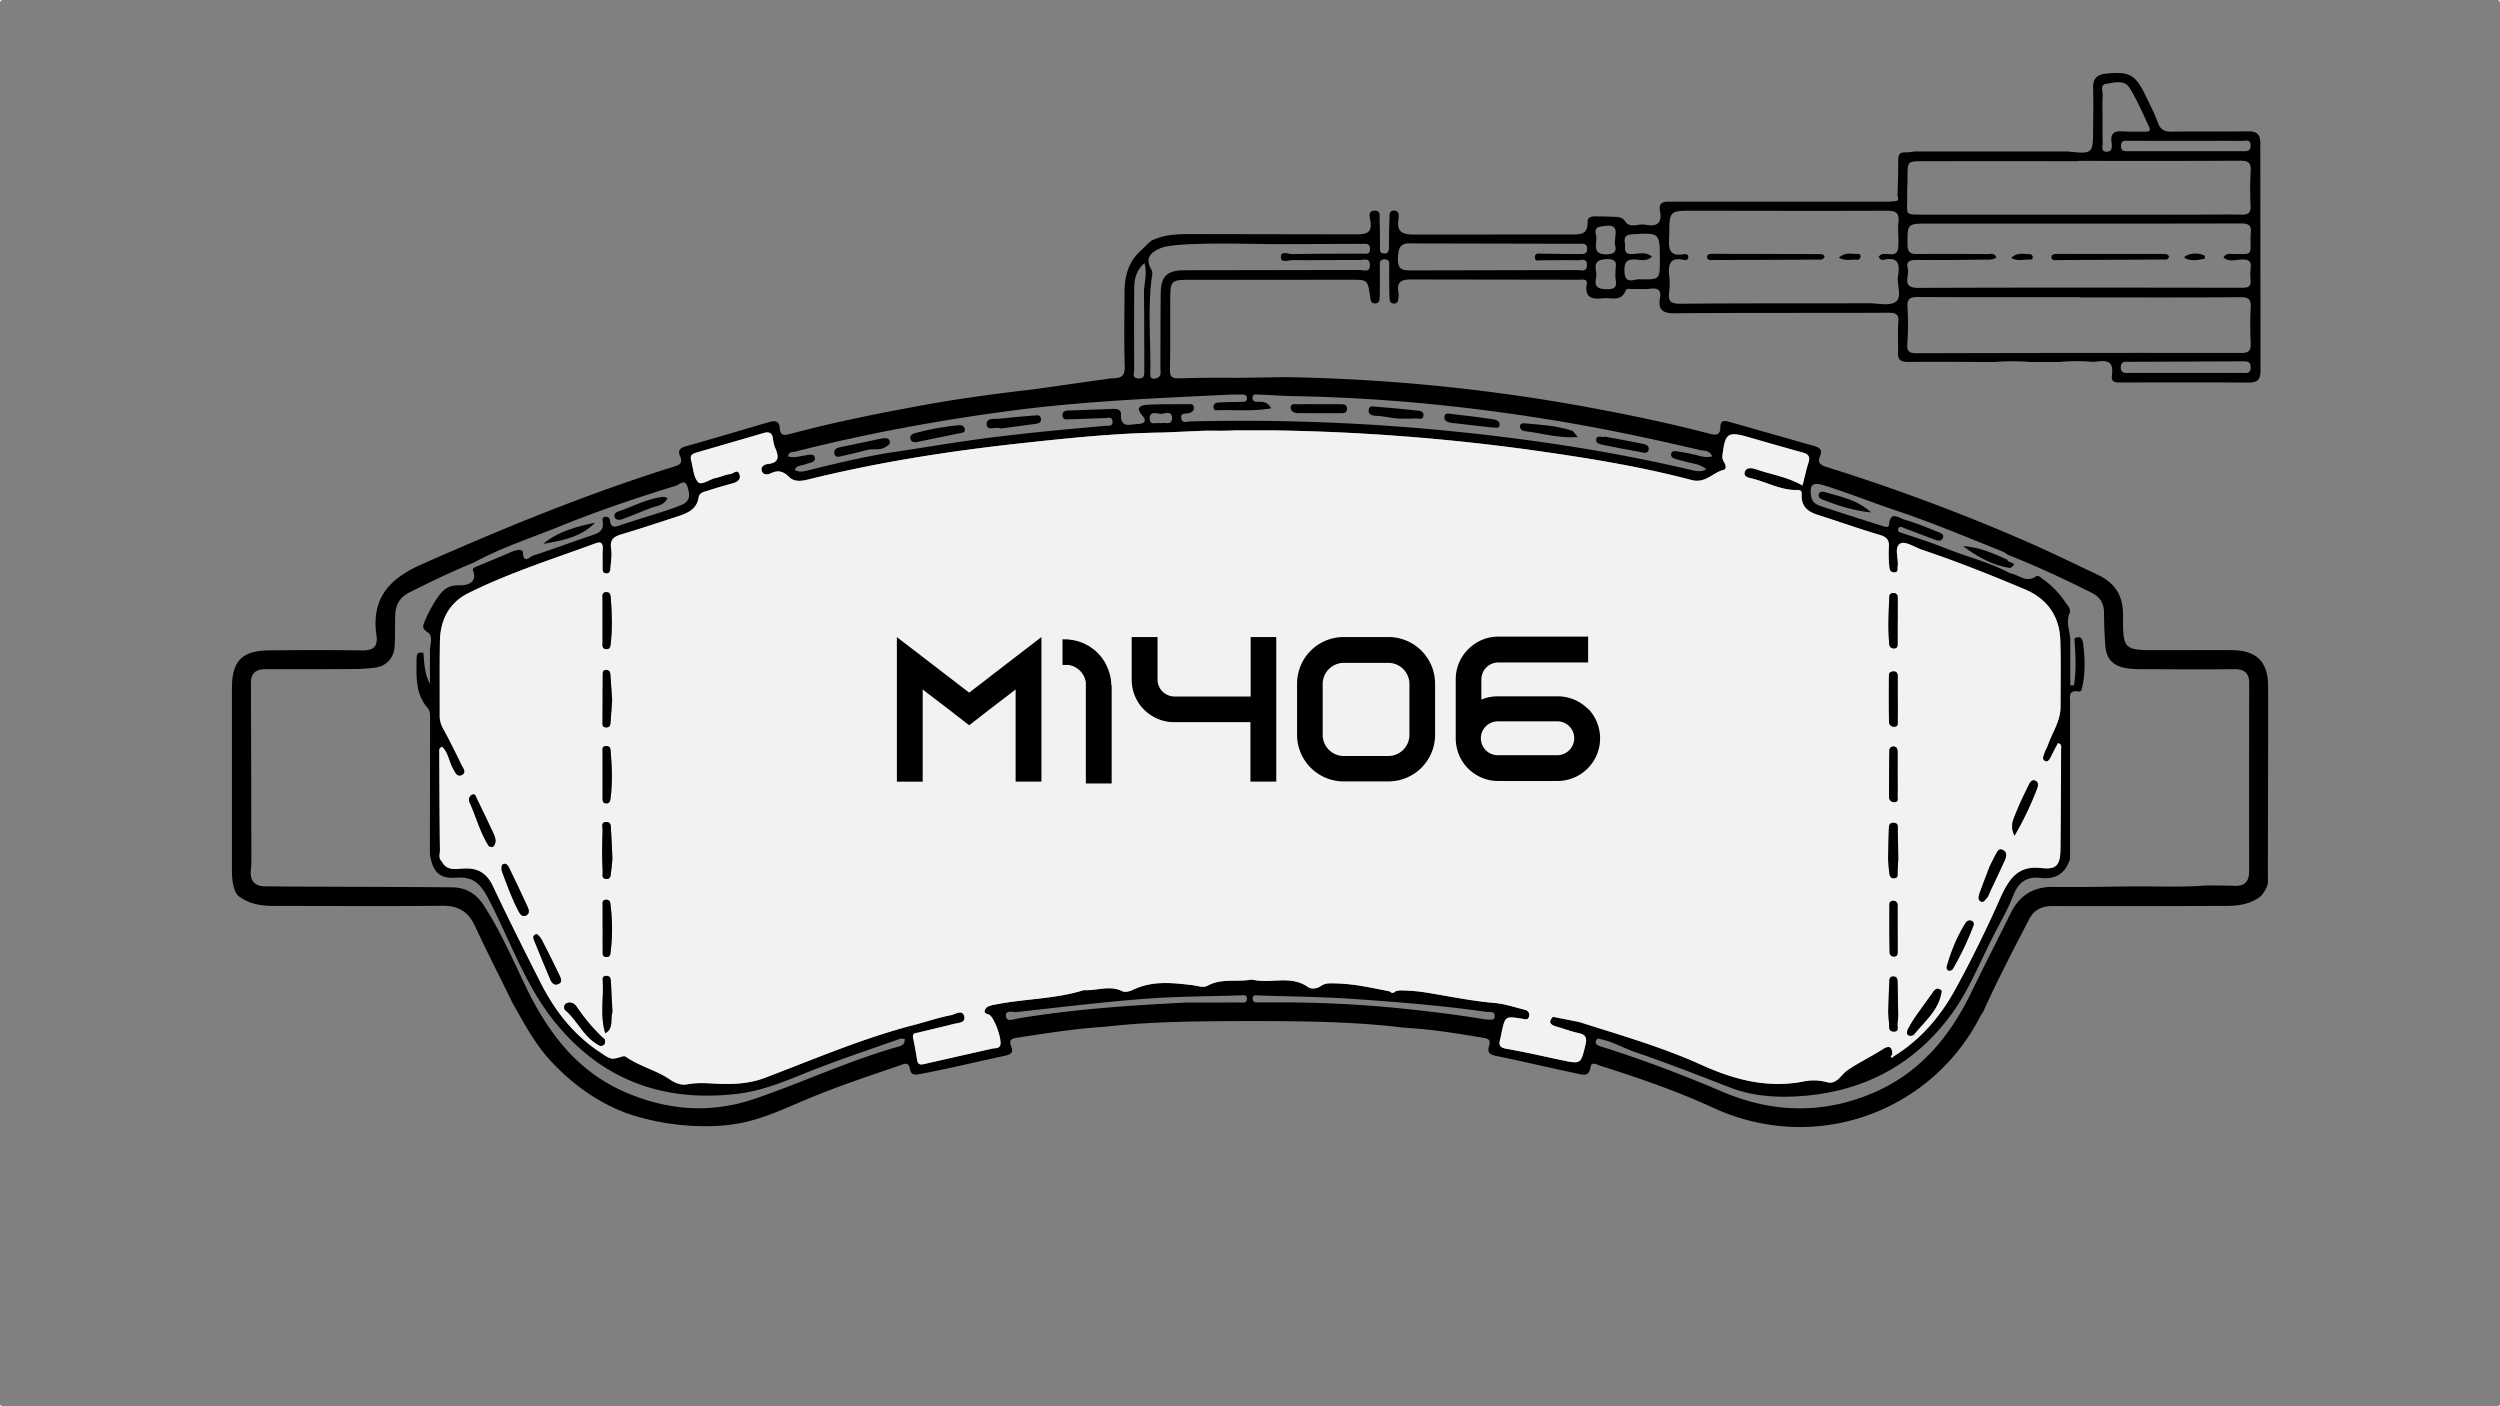 <svg xmlns="http://www.w3.org/2000/svg" viewBox="0 0 1920 1080"><rect x="0" y="0" width="1920" height="1080" fill="#808080" stroke="none"/><defs><style>.cls-1{fill:#f2f2f2;}.cls-2{fill:#010001;}</style></defs><g id="Capa_2" data-name="Capa 2"><g id="Capa_1-2" data-name="Capa 1"><rect class="cls-1" x="1919" y="1079" width="1" height="1"/><path class="cls-2" d="M1741.9,527.32c0-19.27-8.86-27.85-27.94-28-18.68-.15-37.36,0-56,0-27.34,0-27.54,0-27.47-27.28.06-14.39-6.1-24.26-19-30.4-21.56-10.26-43-20.72-65-30a1513.28,1513.28,0,0,0-143.91-53.05c-4.91-1.53-6.88-3.44-4.74-8.4s-.78-6.6-4.8-7.74q-32.7-9.27-65.41-18.62c-3.95-1.14-6.41-.52-6.41,4.39,0,5.44-2.61,6.36-7.82,5-29.26-7.68-58.84-13.93-88.56-19.49a1410.92,1410.92,0,0,0-238-24.1l-35.66.56c-15.31-.21-30.62-.06-45.94.36-5,.13-6.84-1.12-6.72-6.52.36-18.37.12-36.75.23-55.13.1-13.11,1.07-14,14.16-14l124.54-.05c12.92,0,12.9,0,14.8,12.92.35,2.36.26,5.24,3.75,5.24s3.55-3,3.62-5.29c.18-7.34.16-14.67.09-22,0-3.07-.83-6.63,3.84-6.56,4.18.07,3.33,3.36,3.33,6.1,0,7.94,0,15.92.26,23.86.05,2.23.9,4.29,3.84,4,2.39-.22,2.83-2,2.94-3.91a20.1,20.1,0,0,0,.09-4.58c-1.41-8.16,1.9-10,10-10l128.95.2c2.52,0,6.43-1,5.66,3.53-1.87,11,5.06,11.58,12.65,10.7,6.06-.7,13.8,3,17.3-6,.69-1.8,3.3-1.1,5.07-1.12,4.6-.09,9.25.37,13.77-.2,6-.74,8.51,1,7.42,7.26-1.43,8.49,1.7,11.65,10.92,11.58,54.82-.44,109.64-.15,164.45-.39,5.72,0,8.26.87,7.72,7.3-.64,7.61.08,15.31-.25,23-.28,6.1,2.26,7.55,8.1,7.48,22-.27,44.07,0,66.11.07a162.41,162.41,0,0,1,27.72,0l21.91,0a133.8,133.8,0,0,1,25.86-.11c7.8-.61,16.6-3.18,14.54,10.52-.92,6.14,4.58,5.25,8.4,5.27,32.16,0,64.31-.16,96.44.11,7.37.08,9.41-2.63,9.32-9.7l-.15-173.85c.08-7.4-2.83-9.54-9.8-9.43-19.28.32-38.56-.07-57.85.26-5.62.09-9-1.25-11-6.89-2.73-7.39-6.39-14.47-9.85-21.57-7.52-15.44-12.35-17.85-29.63-16.14-7,.68-10.5,3.53-10.28,11,.32,10.7.1,21.41,0,32.13-.09,18.48-.35,18.68-19.12,16.75-1.5-.15-3-.06-4.57-.06q-56,0-112.06,0c-2.72,0-5.46.76-8.18.65-5.08-.22-5.83,2.37-5.76,6.78.13,8.84-.33,17.72-.55,26.58.87,2.37.94,4.28-2.44,4.15-1.51.13-3,.37-4.54.37q-83.06.06-166.13,0c-5,0-10.75-.53-9.3,7.13,1.9,10.09-2.9,12.26-11.39,10.55-5.12-1-11.48,3.07-15.21-2.35-2.46-3.6-5.31-3.53-8.54-3.68-4.88-.24-9.77-.27-14.66-.38-6.43,0-5.75,4.1-5.75,4.1,0,8.2-3,9.85-10.75,9.83l-122.54.06c-9.6,0-13.36-2.23-12-11.84.39-2.58.64-6.36-3.11-6.53-4.61-.22-3.67,4.1-3.8,6.86-.33,7-.33,14.08-.42,21.12,0,2.59-.17,5.06-3.72,4.93-3.78-.13-3.14-2.93-3.16-5.33,0-6.73,0-13.46-.26-20.19-.14-3,1.24-7.7-4.21-7.35-4.81.29-3.38,4.82-3,7.19,1.71,9.26-2,11.06-10.79,11l-128.23-.22c-10.17,0-20.2.59-29.43,5.28l-8.26,7.9c-9.13,8.42-11.93,19.43-12,31.36-.08,18.7-.46,37.39.16,56.05.28,8.07-1.85,10.19-10.07,10.17L793.67,299c-26.74,3.11-53.41,6.58-79.92,11.33-36.11,6.47-72,13.62-107.48,23.08-4.62,1.24-7.1.67-7.39-4.52-.34-5.82-3.86-6-8.39-4.69-21.38,6.29-42.74,12.63-64.17,18.68-4.32,1.21-5.77,3.53-4.1,7.28,2.74,6.12-1,7.08-5.55,8.51-66,20.66-129.84,46.84-193,74.82-25.41,11.25-38.57,26.6-34.53,54.7,1.27,8.87-2.9,11.51-11.56,11.35-23.58-.48-47.17-.26-70.75-.06-21,.19-28.72,8.16-28.7,29.08v140.1c0,17.29,5.63,19.9,5.63,19.9,10.9,8,22.9,7.19,34.72,7.21,40.39,0,80.76.31,121.12-.15,12.36-.14,20,4.49,25.17,15.54C374,731,384,750.54,393.6,770.22c8.86,15.65,17.2,31.57,29.67,44.91,16.54,17.7,35.64,31.49,58.44,40,42.46,14.41,78.71,8.68,78.71,8.68,21.31-2.36,40.39-11.69,59.8-19.82,23.1-9.7,46.87-17.52,70.55-25.66,3.22-1.1,7.06-3.46,8.12,2.92.92,5.41,5.41,4,8.83,3.37,7.2-1.27,14.36-2.89,21.52-4.36,14-3.11,27.91-6.27,41.88-9.28,3.92-.85,7.66-1.88,5.61-6.93-2.3-5.61,0-6.4,5.09-7.17,22.31-3.44,44.59-7,67.17-8.35,34-3.95,68.12-4.15,102.28-4.34h15.84c37.25.08,74.47.54,111.51,5.13,20.19,1,40.06,4.34,60,7.61,4,.65,6.58,1.47,5.05,6.2-1.6,5,.22,6.76,5.4,7.83,20.61,4.19,41.07,9.15,61.66,13.42,4.1.84,9.69,3.43,10.83-5,.59-4.38,5-1.68,7.59-.85,29.37,9.34,58.55,19.34,86.56,32.23,79.74,36.65,168.42,2.26,205.3-70.52a30.65,30.65,0,0,1,2-3c10.85-24.18,23.13-47.65,35.32-71.18,3.75-7.26,9.7-10.22,17.9-10.2q63.72.17,127.45-.11c11.19,0,22.59.49,33-7.8,5.79-7.37,5.08-10.88,5.08-10.88C1741.73,627.13,1742,577.23,1741.9,527.32Zm-19.84-240.9q-21.55,0-43.14,0t-43.14,0c-3.33,0-7.17.77-7-4.54.13-4.78,3.74-4,6.68-4,28.75-.15,57.5-.22,86.27-.39,3.54,0,6.85-.33,6.78,4.85C1728.42,287.32,1725,286.4,1722.06,286.42Zm6.49-50.3a275,275,0,0,0,0,27.54c.2,5.42-1.25,7.44-7.14,7.42q-124.87-.16-249.8.21c-6.08,0-7.09-2.12-6.78-7.5a207.48,207.48,0,0,0,.15-27.54c-.53-6.84,1.91-8.18,8.14-8.14,41.33.24,82.65.13,124,.13v.16c41,0,82,.15,123.07-.15C1726.31,228.22,1729,229.32,1728.55,236.12Zm-.11-54c-.2,13.83,2,13.09-12.5,13-2.83,0-6.23-1.1-8.34,2.65,4.32,3.69,9.33,1.69,13.93,1.56,4.82-.15,7.7.74,7,6.44a42.58,42.58,0,0,0-.06,9.17c.44,4.94-1.71,6.06-6.41,6.06-82.94-.12-165.89-.25-248.83.1-13.4.05-6.56-9.18-8-14.53-1.85-6.89,2.67-6.94,7.8-6.91,16.82.13,33.66,0,50.5-.29,3.19,0,6.69.53,9.68-1.62-1.47-4-4.67-2.57-7-2.59-17.75-.15-35.51-.3-53.25-.06-5.53.08-8-1-8-7.39,0-15.79-.31-16,15.63-16,80.18,0,160.39.11,240.55-.11,6.38,0,8.22,2,7.41,7.76A19.39,19.39,0,0,0,1728.44,182.11Zm-49.56-73.93v0c14.36,0,28.72-.07,43,0,2.67,0,6.57-1.55,6.57,3.69,0,4.78-3.39,4.23-6.4,4.23q-43.51.06-87,0c-3,0-6.38.44-6.11-4.41.24-4.32,3.33-3.53,5.94-3.55Q1656.92,108.17,1678.88,108.18Zm-61.34-43.82c6-.79,13.88-3.41,17.87,3,5.92,9.46,10.31,19.92,15.11,30.07,1.87,4-1.45,3.69-3.83,3.69-5.49,0-11,.11-16.47-.24-5.93-.38-9.44,1-8.6,8,.37,3.07,1.2,7.72-3.79,7.65-4.65-.08-2.86-4.53-3-7.21-.22-6.4-.07-12.81-.07-19.21h0c0-5.5-.3-11,.11-16.45C1615.17,70.38,1612.47,65,1617.54,64.36Zm-152.83,87.4c-.07-5.2.27-10.4.29-15.62,0-12.21,0-12.34,11.73-12.34q59.73-.1,119.43,0v-.24c41.34,0,82.69.13,124-.15,6.17,0,8.82,1.16,8.36,7.94a251.45,251.45,0,0,0-.07,26.62c.18,5.24-1.66,7-6.86,6.88-12.24-.28-24.48,0-36.74,0q-103.82,0-207.63,0C1462.15,164.74,1464.93,165.31,1464.71,151.76Zm-182.76,60c-.88-8.56.46-14.57,11.27-12.18,1.49.33,3.29.07,3.38-2s-1.64-2.65-3.16-2.37c-13.73,2.41-11.54-7.1-11.47-15.13.16-18.31.15-18.29,18.84-18.26,49.32.06,98.64.23,148,0,7,0,10.07,1.32,9.21,9-.72,6.34.39,12.88-.18,19.26-.9,10.15-11.79,1.1-15,7.32.82,1.43,2.15,2.52,3.73,2.15,11.3-2.65,12.66,3.31,11.12,12.33-1.14,6.79,3.38,16.18-1.77,19.89-4.68,3.39-13.53,1.12-20.55,1.14-48.4.09-96.8-.07-145.2.35-7.17.08-9.12-2-8.29-8.67A56.84,56.84,0,0,0,1282,211.76Zm-28.22-16.65c-7.52.35-5.18-4.72-5.81-8.47-.79-4.71.81-6.44,5.79-6.71,21-1.22,21-1.38,21.07,19.63,0,15,0,15.33-15.61,14.89-4.08-.11-11.1,4.19-11.54-5.44-.29-6.57.74-10.3,8.62-9.69,3.88.31,8.59,1.6,12.43-2.28C1263.94,193.14,1258.51,194.89,1253.73,195.11Zm-19.54,27c-6.67-.09-9.92-1.45-8.42-8.64a11.86,11.86,0,0,0,.08-4.56c-1.27-6.65.05-9.61,8.1-9.89,9.43-.31,6.68,5.19,6.69,9.91v2.43C1240.09,215.44,1244.45,222.32,1234.19,222.15Zm-.81-48.68c9.67-1,7.32,5.13,6.81,12.49-.46,2.37,4,9.13-6,9.39-12.74.35-7-9-8.4-14.54C1224,174,1228.16,174,1233.38,173.47Zm-159.76,24.67c.31-8.62,2.15-11.78,11.2-11.16l128.1.28c2.63,0,5.83-.7,6,3.57.24,4.89-3.45,4.3-6.34,4.32-9.48,0-19-.21-28.47-.3-2.32,0-5.5-.82-5.3,3,.19,3.29,3.2,2.08,5,2.08,9.19,0,18.38-.22,27.55,0,2.82.05,7.49-2.1,7.41,3.73-.09,5.66-4.67,3.77-7.55,3.79l-127,.26C1077.11,207.68,1073.29,207.32,1073.62,198.14Zm-181.87-7.7c13-5.22,78-2.68,91.3-2.9l63.09-.22c2.63,0,5.79-.79,6,3.49.33,5.15-3.46,4-6.27,4-17.76.13-35.5,0-53.24.39-3,.07-9-3.07-8.88,2.48.13,4.54,6,2.1,9.23,2.12,17.14.18,34.27-.17,51.4-.08,2.81,0,7.43-2.09,7.68,3.55.3,6.56-4.92,4.08-7.9,4.1l-135.33.22c-12.5.31-17.19,4.67-17.37,17.22-.3,19.27-.15,38.55-.28,57.84,0,2.37.88,5.11-1.18,6.94a6.14,6.14,0,0,1-4.15,1.25c-2.54-.07-2.46-2.33-2.43-4.08.55-25-2.2-50.13,1.34-75.09a6.48,6.48,0,0,0-.62-4.78C879.21,198,883.75,193.64,891.75,190.44Zm-20.69,31.73c.06-7.06,1-13.92,7.93-20.11,2.3,8.73-.52,15.83-.42,23,.27,19.58.18,39.16.25,58.74,0,3.42.55,7.2-4.67,6.85s-3.07-4.41-3.09-7Q870.9,252.91,871.06,222.17ZM611,346.77c54.21-13.77,109.1-23.83,164.54-31.22,56.16-7.48,112.67-9.74,169.18-12.48,3-.15,6.12-.07,9.17-.07,2,0,3.68.38,3.75,2.88,0,2.72-1.91,2.67-3.73,2.72-6.12.17-12.24.15-18.33.54-1.69.11-3.58,1-3.66,3.42,0,1.43.83,2.57,2.06,2.53,13.77-.55,27.69,1.11,42.28-1.54-2.94-5.24-6.63-5-10.24-4.95-2.37,0-4.45-.58-4-3.56.35-2.65,2.72-2.06,4.32-2,9.48.33,19,1.07,28.44,1.24,67,1.15,133.56,7.83,199.72,18.71,37.26,6.12,74.16,14,110.92,22.59,3.05.7,7.46,0,9.54,4.89-5,1.43-9.21-.37-13.47-1.27-3.88-.83-7.76-1.74-11.68-2.26-2.2-.27-5.53-1.52-6.32,1.45s2.39,3.84,4.73,4.51q6.58,1.82,13.27,3.31a19.58,19.58,0,0,1,9,4.21c-4.67,2.42-8.26,1.3-11.93.44-57.49-13.53-115.69-22.52-174.38-28.74a1620.84,1620.84,0,0,0-209.91-8.47c-2.48.06-6.16,1.78-7-2.06-1.09-5,3.58-3.6,6.12-4.41,2.26-.72,3.82-1.86,3.45-4.54s-2.52-2.21-4.19-2.21c-10.4.06-20.84-.13-31.21.44-5,.26-9.89,1.62-4.14,8.28,3.62,4.19,1.75,6.26-3.51,6.49-6.05.25-13.36,3.56-12.87-7.6.15-3.32-3-4.1-6-4-11.33.43-22.65.78-34,1.22-2.53.09-5.24.51-4.89,4,.37,3.67,3.55,2.76,5.74,2.72,8.86-.17,17.72-.66,26.6-.86,2.17-.06,5.44-1.46,6,2.15.68,4.44-3.09,3.56-5.61,3.78-34.1,3-68.2,6.16-102.11,10.92-20.17,2.83-40.26,6.25-60.39,9.25-22.31,3.34-44.19,8.71-66.05,14.12-3,.75-6.45,1.63-9.92-.48,1.74-3.84,5.64-3.15,8.45-4.38s8-1,7-5.22c-.74-3.25-5.18-1.82-8.14-1.36-4.09.61-8.17,2-12.39.57C605.82,346.6,608.77,347.34,611,346.77Zm289.12-26.09c.37,6.45-5.57,3.4-8.84,4.41-3-.94-8.4,2.19-8.31-3.84.09-5.86,5.39-3.58,8.4-3.46S899.78,315,900.09,320.68Zm-212,483.63c-37,10.71-72,27.05-108.4,39.52-33.82,11.58-66.76,9-99-4.8-37-15.79-59.54-45.41-76.57-80.59-10.35-21.4-19.7-43.36-32.83-63.42-6-9.19-14-13.44-24.34-13.55-40.42-.35-80.84-.4-121.25-.57-7,0-14.08-.22-21.12-.16-8.9.09-13-4-11.89-13,.31-2.72.24-5.5.33-8.24q-.13-67.47-.33-134.92c0-8.07,4.17-10.68,11.52-10.65q33.51.12,67-.12a135.24,135.24,0,0,0,16.47-1c9-1.18,14.82-7.3,15.37-16.47.48-7.95.22-15.91.46-23.87s3.49-13.8,11-17.55c16.1-8.05,32.28-15.94,49-22.68,21.58-11.81,45-19.29,67.65-28.5,28.82-11.69,58.31-21.6,88-30.73,2.56-.79,6.82-5.68,8.84.92,1.6,5.14,2.54,10.53-3.75,13.42a128.63,128.63,0,0,1-13.71,5.09c-11,3.58-22.06,6.87-33,10.53-4.31,1.43-8.39,3.64-9.19-3.58-.19-1.75-1.59-2.56-3.28-2.49-2.83.11-2.44,2.39-2.2,4,.93,6.33-2.72,8.38-8,10.13-15.29,5.07-30.39,10.79-45.72,15.75-1.76.57-7.3,6.92-7.59-2.59-.09-3-5.72-1.71-9.14-.2-9.43,4.15-19,8-28.51,12-.29.51-1,1.19-.84,1.56,4.5,11.47-6.44,12.06-11.11,12-9.63-.14-13.58,5.7-17.66,11.92A106.66,106.66,0,0,0,326,477.63c-1.23,2.83-2.08,5.06,2.33,7.9,5.06,3.26,1.4,10.45,1.86,15.91v23.67c-4.1-7.39-4.34-15.55-5-23.66-5.78-1.56-5.22,3.17-5.26,6-.19,12.74-.76,25.66,8.49,36.27,1.88,2.15,1.89,5.09,1.89,7.84q-.07,52.16-.16,104.27c1.91,13.38,7.17,19.28,20.22,18.25,13.31-1,18.86,5,24.63,16,16.18,30.9,27.5,64.58,49.16,92.36C460.36,828.86,508.45,847,566.6,840c22.59-2.71,42.68-12.5,63.51-20.43,20.24-7.7,40.77-14.61,61.21-21.78,1-.35,2.28.07,3.49.15C695.16,803.18,690.92,803.5,688.12,804.31Zm264.07-34.44c-13.48.11-27,.06-40.41.06C868.34,772.06,825,775,782.09,782.12c-3.16.53-8.86,3-9.5-1.31-.85-5.73,5.28-3.25,8.35-3.58,32.51-3.57,65-7.56,97.63-10.09,24.68-1.92,49.52-1.9,74.3-2.71,2,0,4.72-.86,4.74,2.52C957.63,770.94,954.36,769.87,952.19,769.87Zm189,13.11c-20.06-3.36-40.68-5.92-61.38-8.12a933,933,0,0,0-104.51-5c-2.74,0-5.49,0-8.25,0-2.1,0-4.67.46-4.93-2.63-.31-3.58,2.61-2.77,4.51-2.7,24.17.77,48.38,1,72.48,2.65,34.13,2.35,68.25,5.07,102.17,9.91,2.57.36,6.49-.74,6.65,3C1148.13,784.43,1144.19,782.78,1141.2,783Zm71.63,1.91q-10.1-2-20.16-4c-4.08,4.36-1.68,6.24,2.77,7.52,5.55,1.6,11,3.72,16.62,4.91,5.39,1.12,7,3.31,5.61,8.88-3.62,15.07-3.39,15.13-18.5,11.95-14-3-28-6.22-42.13-8.68-5-.88-6.23-2.68-4.94-7.15.49-1.76.73-3.58,1.12-5.39,2.79-12.64,2.79-12.62,15.68-10.58,2,.31,4.48,1.41,5.35-1.49s-.76-4.78-3.48-5.46c-7.7-1.86-15.36-4.52-23.18-5.17-18.31-1.54-36.21-5.46-54.3-8.27a131.83,131.83,0,0,0-18.25-1.34c-1.12.22-2.23.44-3.33.68-1.43,1.63-2.9,1.54-4.39.09-13.75-2.74-27.43-5.86-41.55-6.14-3.93-.07-7.83-.57-11.41,2.06-2.91,2.11-7.39,2.44-9.69.81-12.24-8.7-26-3.53-38.94-5.08-1.48-.18-3-.49-4.46-.73-11.22,2.11-23.09-1.29-33.94,4.74-3.25,1.8-7.75,0-11.71-.49-15.36-1.84-30.75-3.53-45.51,3.6-2.35,1.14-6,2.13-8,1.14-9.89-5-19.83-.26-29.69-.9-22,6.85-45.22,6.54-67.66,11a22.37,22.37,0,0,0-6.07,1.68,5.15,5.15,0,0,0-2.52,3.47c-.2,1.71,1.62,2,3.15,2.56,4.21,1.48,10.94,20.58,8.62,24.19-1.34,2.13-3.82,1.58-5.81,2-17.22,3.93-34.47,7.74-51.69,11.73-3,.69-5.39,1.12-6.05-2.87-1-5.72-1.93-11.42-3.12-17.08-.87-4,2.35-3.64,4.37-4.15,8.84-2.26,17.78-4.19,26.6-6.51,3.55-.92,9.69-.79,8.27-6-1.45-5.46-7-1.42-10.09-.81-8.93,1.73-17.63,4.61-26.41,7-40.24,10.19-78.28,26.69-117,41.29-11,4.15-22.6,4.87-34.31,4.45-8.19-.3-16.37-1.2-24.65.37-4.78.9-9.19-.68-13.62-3.72-10.31-7-22.88-9.94-33.25-17.07a3.49,3.49,0,0,0-2.52-.78c-9.25,2.82-9.23,2.83-17.57-2.88-20.5-13.39-35-32-45.89-53.55-12.44-24.54-24.78-49.14-36.5-74-4.69-10-11.42-14.25-22.27-13.75-6.06.28-13.23,2.17-17.09-5.35-2.76-2.46-1.43-5.75-1.47-8.58-.3-25.11-.39-50.22-.48-75.33,0-1.38-.5-3.11,2.15-4.18,4.8,4.58,5.26,11.62,8.49,17.12,1.53,2.57,2.93,6.49,6.64,4.65,4-2,1-5.39-.15-7.85-4.67-9.62-9.41-19.19-14.52-28.57a19.08,19.08,0,0,1-2.3-9.59c.06-19-.16-38,.17-57,.29-16.2,7.08-29.41,21.74-36.73,31.49-15.7,65.06-26.27,98-38.38,4.1-1.51,5.5.27,5.28,4.39-.26,4.58-.15,9.19-.13,13.79,0,2.08-.37,4.69,2.59,5s3.38-2.1,3.51-4.3c.3-4.88,1.29-9.89.5-14.6-1.12-6.76,1.78-9.23,7.63-11,14.59-4.38,29.06-9.16,43.53-13.9,7.41-2.43,14.56-5.33,16-14.45.61-3.93,4.06-4.28,6.82-5.18,6.36-2.1,12.83-4,19.3-5.72,3.75-1,6.58-3.07,5.26-7-1.49-4.43-4.67-.41-6.86-.19-3.88.37-7.57,2.34-11.45,3.09-4.74,1-11,6-13.51,3.09-3.6-4.13-3.79-11.25-5.37-17.11-1-3.79,1.69-4.78,4.43-5.59,17-4.95,34-9.82,50.94-14.85,4.47-1.33,7-.48,7.57,4.59a25.62,25.62,0,0,0,1.81,7.08c2.66,6.21,3.21,11-5.63,12-2.54.28-5.92,1.71-4.8,5.32s4.89,2.84,7.08,1.8c5.62-2.67,9.63-1.38,13.9,2.86,3.78,3.77,9,3.33,13.91,2.12,54-13.38,108.94-22,164.21-28,36.18-3.91,72.41-7.79,108.86-8.23l31.58-1.4c8-.13,16,.24,23.88-.31l27.23,0a1620.21,1620.21,0,0,1,206.62,16c39.3,5.62,78.45,12,116.84,22.15,10.75,2.85,16.49-6,25-7.94,1.64-.35,1.31-3.36.39-5-1.07-1.88-2-3.39-1.73-5.85,2.17-17.52,4-18.77,20.88-13.9,13.48,3.88,26.93,7.8,40.46,11.49,4.23,1.14,6.31,2.83,4.78,7.63-1.8,5.74-3.07,11.64-4.63,17.74-11.47-6.54-23.93-8.36-35.64-12.41-2.89-1-7.67-1.89-8.75,2.21-1,3.89,3.42,4.23,6.26,5,11.42,3,22.1,9.08,34.34,8.68,3.53-.11,3.13,2.2,3.11,4.23-.11,8.49,4.85,12.5,12.3,14.85,16,5.07,31.76,10.72,47.83,15.46,5.61,1.65,7.28,4.23,6.84,9.7a96,96,0,0,0,.37,14.67c.12,2.15.86,4.36,3.69,4.38,3.49,0,2.48-2.74,2.76-4.67.86-6.09-3.15-14.67,2.2-17.57,3.62-2,11.11,3.08,16.86,5,26.62,8.92,52.67,19.34,78.51,30.22,16.84,7.08,26.71,20.34,27.3,39,.53,17.13.2,34.28.17,51.44,0,10.82-6.38,19.61-9.77,29.35-.69,2-1.93,3.86-2.57,5.88s-2.3,5.08.59,6.29c2.24.94,3.53-1.65,4.52-3.64,1.71-3.45,3.53-6.86,5.24-10.16,3.22.79,2.46,2.94,2.44,4.59q-.17,38.13-.47,76.25c-.13,12.63-2.83,16.49-14.91,15-18.16-2.21-24.89,9.12-31,22.35-10.53,23.81-21.91,47.19-34.41,70-11.55,21.33-26.82,39.27-47.61,52.17-.74.42-1.36,2-2.32.41-.15-.26.68-1.13,1.07-1.71.11-5.65-2.14-7.39-7.12-4.18-9,5.78-18.78,10.35-27.44,16.38-5.15,3.61-8,11.23-15.87,9a38.18,38.18,0,0,0-18.07-.42c-27.68,5.33-53.08-1.53-78.09-12.83C1276.4,804.1,1244.43,795,1212.83,784.89Zm514.51-115.75c0,7.43-3,11.47-10.94,11.18-7.32-.28-14.65-.23-22-.3-19.54,1.55-39.14.53-58.7.75s-39.19.65-58.79.37c-15.6-.2-26.1,6.8-32.85,20.48-10,20.28-20.31,40.41-30.18,60.74-16.64,34.24-39.8,62-75.79,77.18-38.75,16.4-77.41,15.1-115.65-1.25-29.22-12.48-58.87-23.71-89.13-33.4-1.45-.47-2.92-.86-4.34-1.39-2-.78-4.41-1.68-3.16-4.47,1-2.28,3-1,4.78-.63,9,2,17,6.82,25.64,9.77,24.47,8.3,48.49,17.75,72.58,27.09,19,7.39,40.44,8.14,61.17,5.92,44.89-4.83,81.29-25.17,108.2-61.53,14.45-19.52,23-42.37,34.19-63.73,4.82-9.21,10-18.34,13.73-28,4-10.32,10.21-15,21.48-13.66s18.86-3.73,22.24-14.75q0-60,0-120c0-4.26-1.49-9.67,6.36-8.49,2.78.42,2.85-2.63,3.27-4.65,2.12-10.28,1.71-20.66.56-31-.34-3.05-1-8.27-6.84-5,.79,12,1.61,24-.37,35.94l-2.81.06v-36c-.66-6.48-3.33-12.72-.55-19.57,1.39-3.44-2.27-6.69-4.23-9.65a65.76,65.76,0,0,0-15.9-16.11c-1.69-1.25-4-3.56-5.56-2.44-7.55,5.4-13.36-1.31-19.94-2.32-16.08-8.62-33.88-12.85-50.7-19.61-10.48-4.21-21.29-7.54-31.95-11.22-1.69-.58-4.1-.71-3.29-3.27.87-2.74,3-1.17,4.52-.6,7.43,2.75,14.84,5.62,22.27,8.4,2.59,1,6.06,2.33,7.39-.57,1.59-3.48-2.52-4.41-4.73-5.3-8.2-3.32-16.45-6.63-24.93-9.13-4.08-1.22-10.69-6.92-11.58,3.91-.24,2.87-3.53,1.53-5.44.92-15.38-4.87-30.79-9.74-46.12-14.81-3.71-1.24-7.43-2.74-8.24-7.6-1.48-8.82.94-11.38,9.4-8.77,19.17,5.92,37.83,13.44,56.82,19.8,27.52,9.21,54.12,20.52,81,31.22a21.56,21.56,0,0,1,3.7,2.42c22,8.62,43.36,18.61,64.46,29.16,6.4,3.2,9.51,8.09,9.51,15.35,0,8.23.38,16.5.94,24.74.73,10.61,5.6,16,16.17,17.83a69.05,69.05,0,0,0,11.86.77c23.56.09,47.13.3,70.68,0,8.16-.11,11.87,2.86,11.86,11.06Q1727.23,597.07,1727.34,669.14Z"/><path class="cls-1" d="M1580.5,570.76c-1.71,3.3-3.53,6.71-5.24,10.16-1,2-2.28,4.58-4.52,3.64-2.89-1.21-1.27-4.14-.59-6.29s1.88-3.86,2.57-5.88c3.39-9.74,9.73-18.53,9.77-29.35,0-17.16.36-34.31-.17-51.44-.59-18.69-10.46-32-27.3-39-25.84-10.88-51.89-21.3-78.51-30.22-5.75-1.93-13.24-7-16.86-5-5.35,2.9-1.34,11.48-2.2,17.57-.28,1.93.73,4.69-2.76,4.67-2.83,0-3.57-2.23-3.69-4.38a96,96,0,0,1-.37-14.67c.44-5.47-1.23-8-6.84-9.7-16.07-4.74-31.86-10.39-47.83-15.46-7.45-2.35-12.41-6.36-12.3-14.85,0-2,.42-4.34-3.11-4.23-12.24.4-22.92-5.68-34.34-8.68-2.84-.73-7.27-1.07-6.26-5,1.08-4.1,5.86-3.2,8.75-2.21,11.71,4.05,24.17,5.87,35.64,12.41,1.56-6.1,2.83-12,4.63-17.74,1.53-4.8-.55-6.49-4.78-7.63-13.53-3.69-27-7.61-40.46-11.49-16.91-4.87-18.71-3.62-20.88,13.9-.31,2.46.66,4,1.73,5.85.92,1.6,1.25,4.61-.39,5-8.54,1.91-14.28,10.79-25,7.94-38.39-10.15-77.54-16.53-116.84-22.15a1620.21,1620.21,0,0,0-206.62-16l-27.23,0c-7.92.55-15.92.18-23.88.31L893,332.21c-36.45.44-72.68,4.32-108.86,8.23-55.27,6-110.16,14.62-164.21,28-4.91,1.21-10.13,1.65-13.91-2.12-4.27-4.24-8.28-5.53-13.9-2.86-2.19,1-6,1.76-7.08-1.8s2.26-5,4.8-5.32c8.84-1,8.29-5.79,5.63-12a25.62,25.62,0,0,1-1.81-7.08c-.53-5.07-3.1-5.92-7.57-4.59-17,5-34,9.9-50.94,14.85-2.74.81-5.44,1.8-4.43,5.59,1.58,5.86,1.77,13,5.37,17.11,2.52,2.91,8.77-2.13,13.51-3.09,3.88-.75,7.57-2.72,11.45-3.09,2.19-.22,5.37-4.24,6.86.19,1.32,4-1.51,6-5.26,7-6.47,1.76-12.94,3.62-19.3,5.72-2.76.9-6.21,1.25-6.82,5.18-1.43,9.12-8.58,12-16,14.45-14.47,4.74-28.94,9.52-43.53,13.9-5.85,1.74-8.75,4.21-7.63,11,.79,4.71-.2,9.72-.5,14.6-.13,2.2-.57,4.61-3.51,4.3s-2.59-2.94-2.59-5c0-4.6-.13-9.21.13-13.79.22-4.12-1.18-5.9-5.28-4.39-32.92,12.11-66.49,22.68-98,38.38-14.66,7.32-21.45,20.53-21.74,36.73-.33,19-.11,38-.17,57a19.08,19.08,0,0,0,2.3,9.59c5.11,9.38,9.85,18.95,14.52,28.57,1.2,2.46,4.19,5.84.15,7.85-3.71,1.84-5.11-2.08-6.64-4.65-3.23-5.5-3.69-12.54-8.49-17.12-2.65,1.07-2.17,2.8-2.15,4.18.09,25.11.18,50.22.48,75.33,0,2.83-1.29,6.12,1.47,8.58,3.86,7.52,11,5.63,17.09,5.35,10.85-.5,17.58,3.79,22.27,13.75,11.72,24.87,24.06,49.47,36.5,74,10.92,21.51,25.39,40.16,45.89,53.55,8.34,5.71,8.32,5.7,17.57,2.88a3.49,3.49,0,0,1,2.52.78c10.37,7.13,22.94,10,33.25,17.07,4.43,3,8.84,4.62,13.62,3.72,8.28-1.57,16.46-.67,24.65-.37,11.71.42,23.3-.3,34.31-4.45,38.67-14.6,76.71-31.1,117-41.29,8.78-2.41,17.48-5.29,26.41-7,3.14-.61,8.64-4.65,10.09.81,1.42,5.24-4.72,5.11-8.27,6-8.82,2.32-17.76,4.25-26.6,6.51-2,.51-5.24.11-4.37,4.15,1.19,5.66,2.15,11.36,3.12,17.08.66,4,3,3.56,6.05,2.87,17.22-4,34.47-7.8,51.69-11.73,2-.46,4.47.09,5.81-2,2.32-3.61-4.41-22.71-8.62-24.19-1.53-.54-3.35-.85-3.15-2.56a5.15,5.15,0,0,1,2.52-3.47,22.37,22.37,0,0,1,6.07-1.68c22.44-4.41,45.62-4.1,67.66-11,9.86.64,19.8-4.06,29.69.9,2,1,5.65,0,8-1.14,14.76-7.13,30.15-5.44,45.51-3.6,4,.47,8.46,2.29,11.71.49,10.85-6,22.72-2.63,33.94-4.74,1.49.24,3,.55,4.46.73,13,1.55,26.7-3.62,38.94,5.08,2.3,1.63,6.78,1.3,9.69-.81,3.58-2.63,7.48-2.13,11.41-2.06,14.12.28,27.8,3.4,41.55,6.14,1.49,1.45,3,1.54,4.39-.09,1.1-.24,2.21-.46,3.33-.68a131.83,131.83,0,0,1,18.25,1.34c18.09,2.81,36,6.73,54.3,8.27,7.82.65,15.48,3.31,23.18,5.17,2.72.68,4.34,2.59,3.48,5.46s-3.39,1.8-5.35,1.49c-12.89-2-12.89-2.06-15.68,10.58-.39,1.81-.63,3.63-1.12,5.39-1.29,4.47,0,6.27,4.94,7.15,14.12,2.46,28.09,5.72,42.13,8.68,15.11,3.18,14.88,3.12,18.5-11.95,1.34-5.57-.22-7.76-5.61-8.88-5.62-1.19-11.07-3.31-16.62-4.91-4.45-1.28-6.85-3.16-2.77-7.52q10.08,2,20.16,4c31.6,10.06,63.57,19.21,93.84,32.93,25,11.3,50.41,18.16,78.09,12.83a38.18,38.18,0,0,1,18.07.42c7.85,2.22,10.72-5.4,15.87-9,8.66-6,18.45-10.6,27.44-16.38,5-3.21,7.23-1.47,7.12,4.18-.39.58-1.22,1.45-1.07,1.71,1,1.56,1.58,0,2.32-.41,20.79-12.9,36.06-30.84,47.61-52.17,12.5-22.83,23.88-46.21,34.41-70,6.14-13.23,12.87-24.56,31-22.35,12.08,1.47,14.78-2.39,14.91-15q.36-38.1.47-76.25C1583,573.7,1583.72,571.55,1580.5,570.76ZM465.55,572.94c2.37,0,3.21,1.38,3.38,3.4,1,12.43,1.58,24.88-.09,37.3-.28,2-1.07,3.49-3.4,3.37-2.52-.15-2.65-2.1-2.67-3.94,0-6.38,0-12.77,0-19.15,0-5.48,0-11,0-16.44C462.77,575.48,462.13,573,465.55,572.94Zm3.38-18.6c-.17,2.08-.22,4.41-3.38,4.32-3.37-.09-2.81-2.54-2.81-4.56q0-17.8.16-35.61c0-1.72-.16-3.89,2.48-4,2.23,0,3.24,1.35,3.38,3.44.45,6.36.89,12.72,1.37,19.51C469.76,542.85,469.41,548.6,468.93,554.34Zm-3.22-99.6c2.85,0,3.18,2.38,3.35,4.54.88,11.57,1.29,23.13,0,34.71-.24,2.1-.3,4.61-3.31,4.52-3.73-.13-3-3.09-3-5.44,0-5.48,0-11,0-16.47s0-11,0-16.45C462.72,457.81,461.93,454.78,465.71,454.74Zm0,176.53c4,0,3.38,3.81,3.56,6.32.54,7.3.74,14.64,1.07,21.95-.31,3.28-.46,6.58-1,9.82-.38,2.48,0,6.08-4,5.66-3.59-.37-2.34-3.57-2.46-5.73-.24-4.49-.3-9-.43-13.46.11-6.1.11-12.22.37-18.33C462.88,635.11,461.19,631.23,465.68,631.27Zm-2.83,81.32h-.06c0-5.77,0-11.54,0-17.31,0-1.71-.44-3.84,2.13-4.23a3,3,0,0,1,3.8,2.89,147.27,147.27,0,0,1,.08,38.16c-.31,2.3-1.55,3.12-3.68,2.85-2.61-.31-2.28-2.39-2.3-4.12C462.81,724.75,462.85,718.68,462.85,712.59Zm-84.42-62c-1-.18-1.93-.39-2.9-.57-6.73-10.46-9.8-22.54-14.87-33.73a4.49,4.49,0,0,1,1.5-5.75c2.91-1.66,3.39,1.47,4.18,3.1q6.42,13.08,12.55,26.25C380.55,643.44,381.82,647.17,378.43,650.59Zm25.48,52.57c-2.44,1.11-4.15-.58-5.22-2.53-5.73-10.48-9.54-21.75-13.4-31.91-.06-2.58-.42-4.38,1.27-5.08,2.24-.94,3.56,1.05,4.28,2.5q7.44,15.23,14.51,30.68C406.34,699,406.87,701.8,403.91,703.16Zm24.52,52.71c-2.75,1-4.67-1-5.68-3.33-4.28-10.07-8.49-20.15-12.53-30.31-.7-1.75-1.6-4.29,2.22-4.87,1.07,1.21,2.57,2.37,3.36,3.89,4.73,9.18,9.44,18.37,13.83,27.71C430.66,751.14,432.44,754.47,428.43,755.87Zm32.72,47.41c-12.4-5.76-17.2-19.09-27-27.43-1.22-1-1.38-4.43,1.14-5.39,3.16-1.21,5.86.06,7.79,3a145,145,0,0,0,19.28,23c.65.62,1.38,1.14,2.08,1.71C465.09,801,464.54,803,461.15,803.28Zm3.7-9.75c-4.28-13.58-1-27.53-2-41.28-.11-1.75.82-2.74,2.7-2.8,2.94-.07,3.47,1.91,3.6,4.16.42,7.85.79,15.71,1.2,23.58C468.53,782.63,471.6,789.73,464.85,793.53Zm992.62-256.84c0,5.48.09,11-.06,16.44-.05,1.91.79,4.78-2.39,5a3.83,3.83,0,0,1-4.28-3.84c-.15-11.88-.11-23.75-.06-35.63,0-2.33,1.86-3,3.75-3,2.3,0,3,1.71,3,3.73v17.37Zm-.08,59c0,5.17.09,10.35-.05,15.52-.06,1.86,1,4.7-2.37,4.85a3.76,3.76,0,0,1-4.19-3.9q-.09-17.75.22-35.53a3,3,0,0,1,3.56-3.2c2.35.26,2.74,2.15,2.78,4,.05,6.08,0,12.17,0,18.25ZM1451,458.35c.07-2.1,1.6-3.15,3.8-2.85,2.43.35,2.61,2.22,2.63,4.06.06,5.77,0,11.54,0,17.33h-.05c0,5.78,0,11.55,0,17.32,0,1.84-.1,3.73-2.74,3.75a3.32,3.32,0,0,1-3.64-3.23C1449.8,482.59,1450.5,470.46,1451,458.35Zm3.22,333.88c-4.29-.19-3.09-4.32-3.44-7.06s-.41-5.35-.59-8c.26-7.28.42-14.57.81-21.87.11-2.24-.35-5.52,3.29-5.35,3.44.15,3,3.25,3.11,5.61.2,8.21.29,16.43.42,24.67a37.16,37.16,0,0,1-.46,5.31C1456.73,788,1459.21,792.47,1454.18,792.23Zm-3.11-98c0-1.6,1.71-2.59,3.36-2.4,2.15.22,3,1.82,2.94,3.86q0,8.69,0,17.35c0,5.79.06,11.58,0,17.35,0,1.75.21,3.92-2.29,4.25a3.24,3.24,0,0,1-3.86-3C1451,719.12,1451,706.66,1451.07,694.19Zm6.25-24.67c-.13,2,.75,4.67-2.46,5-3.57.33-3.63-2.7-4-5-.47-3.29-.55-6.65-.8-10,.16-7.3.27-14.61.53-21.89.11-2.65-.22-6,4-5.7,3.71.26,2.78,3.4,2.85,5.62.24,7.3.29,14.62.42,21.92C1457.67,662.85,1457.56,666.18,1457.32,669.52Zm12.74,124.86a4.45,4.45,0,0,1-4.16.86c-2-1-1.26-3.45-.58-4.87a105.16,105.16,0,0,1,5.57-9.32c4.19-5.86,8.36-11.76,12.62-17.59,1.92-2.61,3.63-6.23,7.67-2.54C1489.43,775.41,1478.38,784.05,1470.06,794.38Zm45.68-83.88a228.4,228.4,0,0,1-15.9,33.49,3.6,3.6,0,0,1-2.94,1.51c-1.79-.33-2.12-2.17-1.69-3.64,3.4-11.67,7.88-22.89,14.46-33.16a3.58,3.58,0,0,1,4.78-1.36A2.64,2.64,0,0,1,1515.74,710.5Zm24.1-50.24c-3.44,7.74-7.15,15.35-10.76,23-.88,1.92-1.72,3.87-2.57,5.8-1.87,1.15-2.77,5-5.75,2.95-1.82-1.25-1.16-4.06-.48-5.95,2.43-6.89,5.13-13.7,7.74-20.53,1.49-3,2.87-6,4.48-8.92,1.27-2.28,2.43-5.66,6-3.71C1541.38,654.52,1541,657.7,1539.84,660.26Zm24.7-54.91a241.86,241.86,0,0,1-17.4,36.45c-3.75-7.64-.87-12.46.95-17.09,3-7.63,6.64-15,10.24-22.37.88-1.79,2.52-4,5-2.65C1565.57,600.88,1565.37,603.13,1564.54,605.35Z"/><path class="cls-2" d="M1539.84,660.26c-3.44,7.74-7.15,15.35-10.76,23-.88,1.92-1.72,3.87-2.57,5.8-1.87,1.15-2.77,5-5.75,2.95-1.82-1.25-1.16-4.06-.48-5.95,2.43-6.89,5.13-13.7,7.74-20.53,1.49-3,2.87-6,4.48-8.92,1.27-2.28,2.43-5.66,6-3.71C1541.38,654.52,1541,657.7,1539.84,660.26Z"/><path class="cls-2" d="M469.06,494c-.24,2.1-.3,4.61-3.31,4.52-3.73-.13-3-3.09-3-5.44,0-5.48,0-11,0-16.47s0-11,0-16.45c0-2.34-.77-5.37,3-5.41,2.85,0,3.18,2.38,3.35,4.54C469.94,470.85,470.35,482.41,469.06,494Z"/><path class="cls-2" d="M1564.54,605.35a241.86,241.86,0,0,1-17.4,36.45c-3.75-7.64-.87-12.46.95-17.09,3-7.63,6.64-15,10.24-22.37.88-1.79,2.52-4,5-2.65C1565.57,600.88,1565.37,603.13,1564.54,605.35Z"/><path class="cls-2" d="M378.43,650.59c-1-.18-1.93-.39-2.9-.57-6.73-10.46-9.8-22.54-14.87-33.73a4.49,4.49,0,0,1,1.5-5.75c2.91-1.66,3.39,1.47,4.18,3.1q6.42,13.08,12.55,26.25C380.55,643.44,381.82,647.17,378.43,650.59Z"/><path class="cls-2" d="M470.13,537.47c-.37,5.38-.72,11.13-1.2,16.87-.17,2.08-.22,4.41-3.38,4.32-3.37-.09-2.81-2.54-2.81-4.56q0-17.8.16-35.61c0-1.72-.16-3.89,2.48-4,2.23,0,3.24,1.35,3.38,3.44C469.21,524.32,469.65,530.68,470.13,537.47Z"/><path class="cls-2" d="M468.84,613.64c-.28,2-1.07,3.49-3.4,3.37-2.52-.15-2.65-2.1-2.67-3.94,0-6.38,0-12.77,0-19.15,0-5.48,0-11,0-16.44,0-2-.62-4.5,2.8-4.54,2.37,0,3.21,1.38,3.38,3.4C470,588.77,470.51,601.22,468.84,613.64Z"/><path class="cls-2" d="M470.31,659.54c-.31,3.28-.46,6.58-1,9.82-.38,2.48,0,6.08-4,5.66-3.59-.37-2.34-3.57-2.46-5.73-.24-4.49-.3-9-.43-13.46.11-6.1.11-12.22.37-18.33.09-2.39-1.6-6.27,2.89-6.23,4,0,3.38,3.81,3.56,6.32C469.78,644.89,470,652.23,470.31,659.54Z"/><path class="cls-2" d="M1457.41,553.13c-.05,1.91.79,4.78-2.39,5a3.83,3.83,0,0,1-4.28-3.84c-.15-11.88-.11-23.75-.06-35.63,0-2.33,1.86-3,3.75-3,2.3,0,3,1.71,3,3.73v17.37h.06C1457.47,542.17,1457.56,547.65,1457.41,553.13Z"/><path class="cls-2" d="M1455,616a3.76,3.76,0,0,1-4.19-3.9q-.09-17.75.22-35.53a3,3,0,0,1,3.56-3.2c2.35.26,2.74,2.15,2.78,4,.05,6.08,0,12.17,0,18.25h0c0,5.17.09,10.35-.05,15.52C1457.28,613,1458.35,615.88,1455,616Z"/><path class="cls-2" d="M1454.86,674.49c-3.57.33-3.63-2.7-4-5-.47-3.29-.55-6.65-.8-10,.16-7.3.27-14.61.53-21.89.11-2.65-.22-6,4-5.7,3.71.26,2.78,3.4,2.85,5.62.24,7.3.29,14.62.42,21.92-.16,3.34-.27,6.67-.51,10C1457.19,671.49,1458.07,674.19,1454.86,674.49Z"/><path class="cls-2" d="M1457.41,476.89h-.05c0,5.78,0,11.55,0,17.32,0,1.84-.1,3.73-2.74,3.75a3.32,3.32,0,0,1-3.64-3.23c-1.18-12.14-.48-24.27,0-36.38.07-2.1,1.6-3.15,3.8-2.85,2.43.35,2.61,2.22,2.63,4.06C1457.45,465.33,1457.41,471.1,1457.41,476.89Z"/><path class="cls-2" d="M461.15,803.28c-12.4-5.76-17.2-19.09-27-27.43-1.22-1-1.38-4.43,1.14-5.39,3.16-1.21,5.86.06,7.79,3a145,145,0,0,0,19.28,23c.65.62,1.38,1.14,2.08,1.71C465.09,801,464.54,803,461.15,803.28Z"/><path class="cls-2" d="M403.91,703.16c-2.44,1.11-4.15-.58-5.22-2.53-5.73-10.48-9.54-21.75-13.4-31.91-.06-2.58-.42-4.38,1.27-5.08,2.24-.94,3.56,1.05,4.28,2.5q7.44,15.23,14.51,30.68C406.34,699,406.87,701.8,403.91,703.16Z"/><path class="cls-2" d="M428.43,755.87c-2.75,1-4.67-1-5.68-3.33-4.28-10.07-8.49-20.15-12.53-30.31-.7-1.75-1.6-4.29,2.22-4.87,1.07,1.21,2.57,2.37,3.36,3.89,4.73,9.18,9.44,18.37,13.83,27.71C430.66,751.14,432.44,754.47,428.43,755.87Z"/><path class="cls-2" d="M468.84,732.1c-.31,2.3-1.55,3.12-3.68,2.85-2.61-.31-2.28-2.39-2.3-4.12-.05-6.08,0-12.15,0-18.24h-.06c0-5.77,0-11.54,0-17.31,0-1.71-.44-3.84,2.13-4.23a3,3,0,0,1,3.8,2.89A147.27,147.27,0,0,1,468.84,732.1Z"/><path class="cls-2" d="M470.35,777.19c-1.82,5.44,1.25,12.54-5.5,16.34-4.28-13.58-1-27.53-2-41.28-.11-1.75.82-2.74,2.7-2.8,2.94-.07,3.47,1.91,3.6,4.16C469.57,761.46,469.94,769.32,470.35,777.19Z"/><path class="cls-2" d="M1457.37,730.35c0,1.75.21,3.92-2.29,4.25a3.24,3.24,0,0,1-3.86-3c-.22-12.45-.24-24.91-.15-37.38,0-1.6,1.71-2.59,3.36-2.4,2.15.22,3,1.82,2.94,3.86q0,8.69,0,17.35C1457.39,718.79,1457.45,724.58,1457.37,730.35Z"/><path class="cls-2" d="M1491.18,760.92c-1.75,14.49-12.8,23.13-21.12,33.46a4.45,4.45,0,0,1-4.16.86c-2-1-1.26-3.45-.58-4.87a105.16,105.16,0,0,1,5.57-9.32c4.19-5.86,8.36-11.76,12.62-17.59C1485.43,760.85,1487.14,757.23,1491.18,760.92Z"/><path class="cls-2" d="M1515.74,710.5a228.4,228.4,0,0,1-15.9,33.49,3.6,3.6,0,0,1-2.94,1.51c-1.79-.33-2.12-2.17-1.69-3.64,3.4-11.67,7.88-22.89,14.46-33.16a3.58,3.58,0,0,1,4.78-1.36A2.64,2.64,0,0,1,1515.74,710.5Z"/><path class="cls-2" d="M1454.18,792.23c-4.29-.19-3.09-4.32-3.44-7.06s-.41-5.35-.59-8c.26-7.28.42-14.57.81-21.87.11-2.24-.35-5.52,3.29-5.35,3.44.15,3,3.25,3.11,5.61.2,8.21.29,16.43.42,24.67a37.16,37.16,0,0,1-.46,5.31C1456.73,788,1459.21,792.47,1454.18,792.23Z"/><path class="cls-2" d="M1543.79,436.29c-13.72-2.26-25.38-8.67-36.16-16.91,12.46.76,23.33,5.67,34.21,10.56C1541,432.52,1551.62,431.58,1543.79,436.29Z"/><path class="cls-2" d="M1401.3,197.37c-1.49,2.49-3.53,2-5.23,2q-39.87.24-79.73.32c-2,0-5,.74-5.25-2.09s2.77-2.67,4.81-2.67q41.25.06,82.49.22A2.88,2.88,0,0,1,1401.3,197.37Z"/><path class="cls-2" d="M1412.28,197.93c4.93-4.73,10.23-2.64,15-2.93,1.21-.08,1.91,1.27,1.53,2.68a2.43,2.43,0,0,1-2.77,1.82C1421.93,199.1,1417.63,200.76,1412.28,197.93Z"/><path class="cls-2" d="M1665.84,197.32c-.92,2.65-3.4,2-5.36,2q-39.93.3-79.86.41c-2,0-5.1.76-5.13-2.17,0-2.61,3-2.57,5.06-2.57q40.86,0,81.7.05C1663.8,195.05,1665.34,195.31,1665.84,197.32Z"/><path class="cls-2" d="M1544.65,198.07c4.81-4.71,10-2.76,14.76-2.84.58,0,1.54,1,1.71,1.75a1.87,1.87,0,0,1-1.94,2.38C1554.63,199.06,1549.8,201,1544.65,198.07Z"/><path class="cls-2" d="M1677.62,198.09c.31-.74.35-1.12.54-1.23a16,16,0,0,1,15.22-.39,3.83,3.83,0,0,1-.29,2.26C1687.92,199.66,1682.69,200.89,1677.62,198.09Z"/><path class="cls-2" d="M1012.69,310.43c5.81,0,11.62,0,17.44,0,2.26,0,4.31.47,4.36,3.43s-1.94,3.48-4.26,3.48c-11,0-22,.06-33-.06-2.86,0-6.08-1.05-6-4.34.11-3.49,3.63-2.41,5.85-2.48C1002.28,310.32,1007.49,310.42,1012.69,310.43Z"/><path class="cls-2" d="M678.23,336.53c2.17.08,4.25-.27,5,2,.87,2.76-1.4,3.57-3.15,4.76-4.32,2.95-9.38,1-14,2.23-6.57,1.71-13.15,3.42-19.79,4.81-1.82.39-4.64,1.32-5.43-1.63s1.1-4.56,3.77-5.13C656,341.16,667.27,338.82,678.23,336.53Z"/><path class="cls-2" d="M1211.73,335.7c-15.28,1-27.85-3.15-40.7-4.58-1.73-.19-3.56-1.22-3.66-3.5-.09-2.07,1.45-2.63,3-2.51,12.44,1,24.91,1.77,36.89,5.63C1208.44,331.12,1209.19,332.81,1211.73,335.7Z"/><path class="cls-2" d="M741,329.73c.19,2.74-2,2.58-3.69,2.93q-16.55,3.4-33.11,6.8c-2.37.48-4.53-.12-5.06-2.62-.42-2,1.15-3.54,3-4a199,199,0,0,1,34.14-6.26C738.56,326.33,740.59,327,741,329.73Z"/><path class="cls-2" d="M1146.11,328.32c-10.24-1.15-20.48-2.27-30.72-3.46-2.82-.32-6.18-1.24-6.13-4.3.07-4.22,4.09-2.75,6.38-2.51q15.39,1.62,30.7,3.91c2.55.38,6,1.32,5.23,4.93C1151,329.5,1148.05,328.12,1146.11,328.32Z"/><path class="cls-2" d="M768.43,329.14c-3.66-2.17-10.31,2.56-10.69-3.21-.37-5.39,6.38-4,10.3-4.41,8.8-1,17.63-1.71,26.46-2.42,2-.16,4.53-.66,4.94,2.49.39,2.92-1.7,3.59-3.92,3.9C786.47,326.74,777.4,327.93,768.43,329.14Z"/><path class="cls-2" d="M1079.44,321.48c-7.7.57-15.14-1.82-22.76-2.14-2.81-.12-5.93-.84-5.53-4.55s3.64-2.58,5.84-2.4c10,.79,20,1.69,30,2.77,2.57.27,6.44.2,6.23,3.85-.23,4.1-4.16,2.08-6.5,2.39A55.64,55.64,0,0,1,1079.44,321.48Z"/><path class="cls-2" d="M1232.69,335.35c9.17,1.71,18.43,3.31,27.63,5.23,2.51.52,6.32,1,5.89,4.48-.49,4-4.35,2.46-6.68,2.06-9.53-1.62-19-3.59-28.49-5.48-2.41-.48-5.63-1.34-5.22-4C1226.44,333.57,1230.23,336.36,1232.69,335.35Z"/><path class="cls-2" d="M1437,393.56c-13.18-1.32-25.64-5.26-37.84-10.07-1.64-.65-3.17-2.24-2.19-4.37.73-1.61,2.54-1.69,4-1.29C1413.59,381.39,1426.68,383.93,1437,393.56Z"/><path class="cls-2" d="M512.7,382.45c-2.82,6-8.43,6-13,7.74-7.31,2.84-14.52,5.95-21.89,8.6-1.77.64-4.57.93-5.63-1.42a3.18,3.18,0,0,1,2.19-4.36c11.49-3.93,22.32-9.88,34.59-11.41C510,381.47,511.12,382.07,512.7,382.45Z"/><path class="cls-2" d="M457,401.42c-10.8,11.23-25.36,13.7-39.85,16.31C428.63,408.07,442.69,404.43,457,401.42Z"/><rect class="cls-1" width="1" height="1"/><rect class="cls-1" y="1079" width="1" height="1"/><rect class="cls-1" x="1919" width="1" height="1"/></g><g id="Capa_3" data-name="Capa 3"><path d="M799.83,489.25v111H780V529.53L760.5,544.44,744.32,557l-16.18-12.54-19.51-14.91v70.75H688.8v-111l19.83,15.22,35.69,27.44L780,504.47Z"/><path d="M853.76,526.2v75.51H833.93V524.14a15.8,15.8,0,0,0-13.48-13.48H816V491h4.29v.16a35.55,35.55,0,0,1,13.48,3.65,35.17,35.17,0,0,1,16,16.18,42.26,42.26,0,0,1,2.7,7.45,33.53,33.53,0,0,1,1,8.09Z"/><path d="M980.17,489.25v111H960.34V554.6H901.81A31.42,31.42,0,0,1,886.9,551a32.42,32.42,0,0,1-17.76-29V489.25H889v32.67a13.06,13.06,0,0,0,13,13H960.5V489.25Z"/><path d="M1066.29,489.25a35.81,35.81,0,0,1,35.85,35.84v39.18a35.81,35.81,0,0,1-35.85,35.85H1032a35.81,35.81,0,0,1-35.85-35.85V525.09A35.81,35.81,0,0,1,1032,489.25ZM1032,509.07a16.25,16.25,0,0,0-16.18,16.18v39.18A16.25,16.25,0,0,0,1032,580.61h34.26a16.25,16.25,0,0,0,16.18-16.18V525.25a16.25,16.25,0,0,0-16.18-16.18Z"/><path d="M1219.67,544.29a32.75,32.75,0,0,1-23.48,55.51h-45.52a32.59,32.59,0,0,1-30.14-20A34.5,34.5,0,0,1,1118,567V521.44a32.16,32.16,0,0,1,8.25-21.41,33.65,33.65,0,0,1,9.52-7.45,31.42,31.42,0,0,1,14.91-3.65h69v19.83h-69a13.06,13.06,0,0,0-13,13v15.55a32.48,32.48,0,0,1,12.37-2.54h46.8a32.77,32.77,0,0,1,23,10ZM1196,580a13.06,13.06,0,0,0,13-13,12.92,12.92,0,0,0-12.21-13H1150a13,13,0,0,0,.64,26H1196Z"/></g></g></svg>